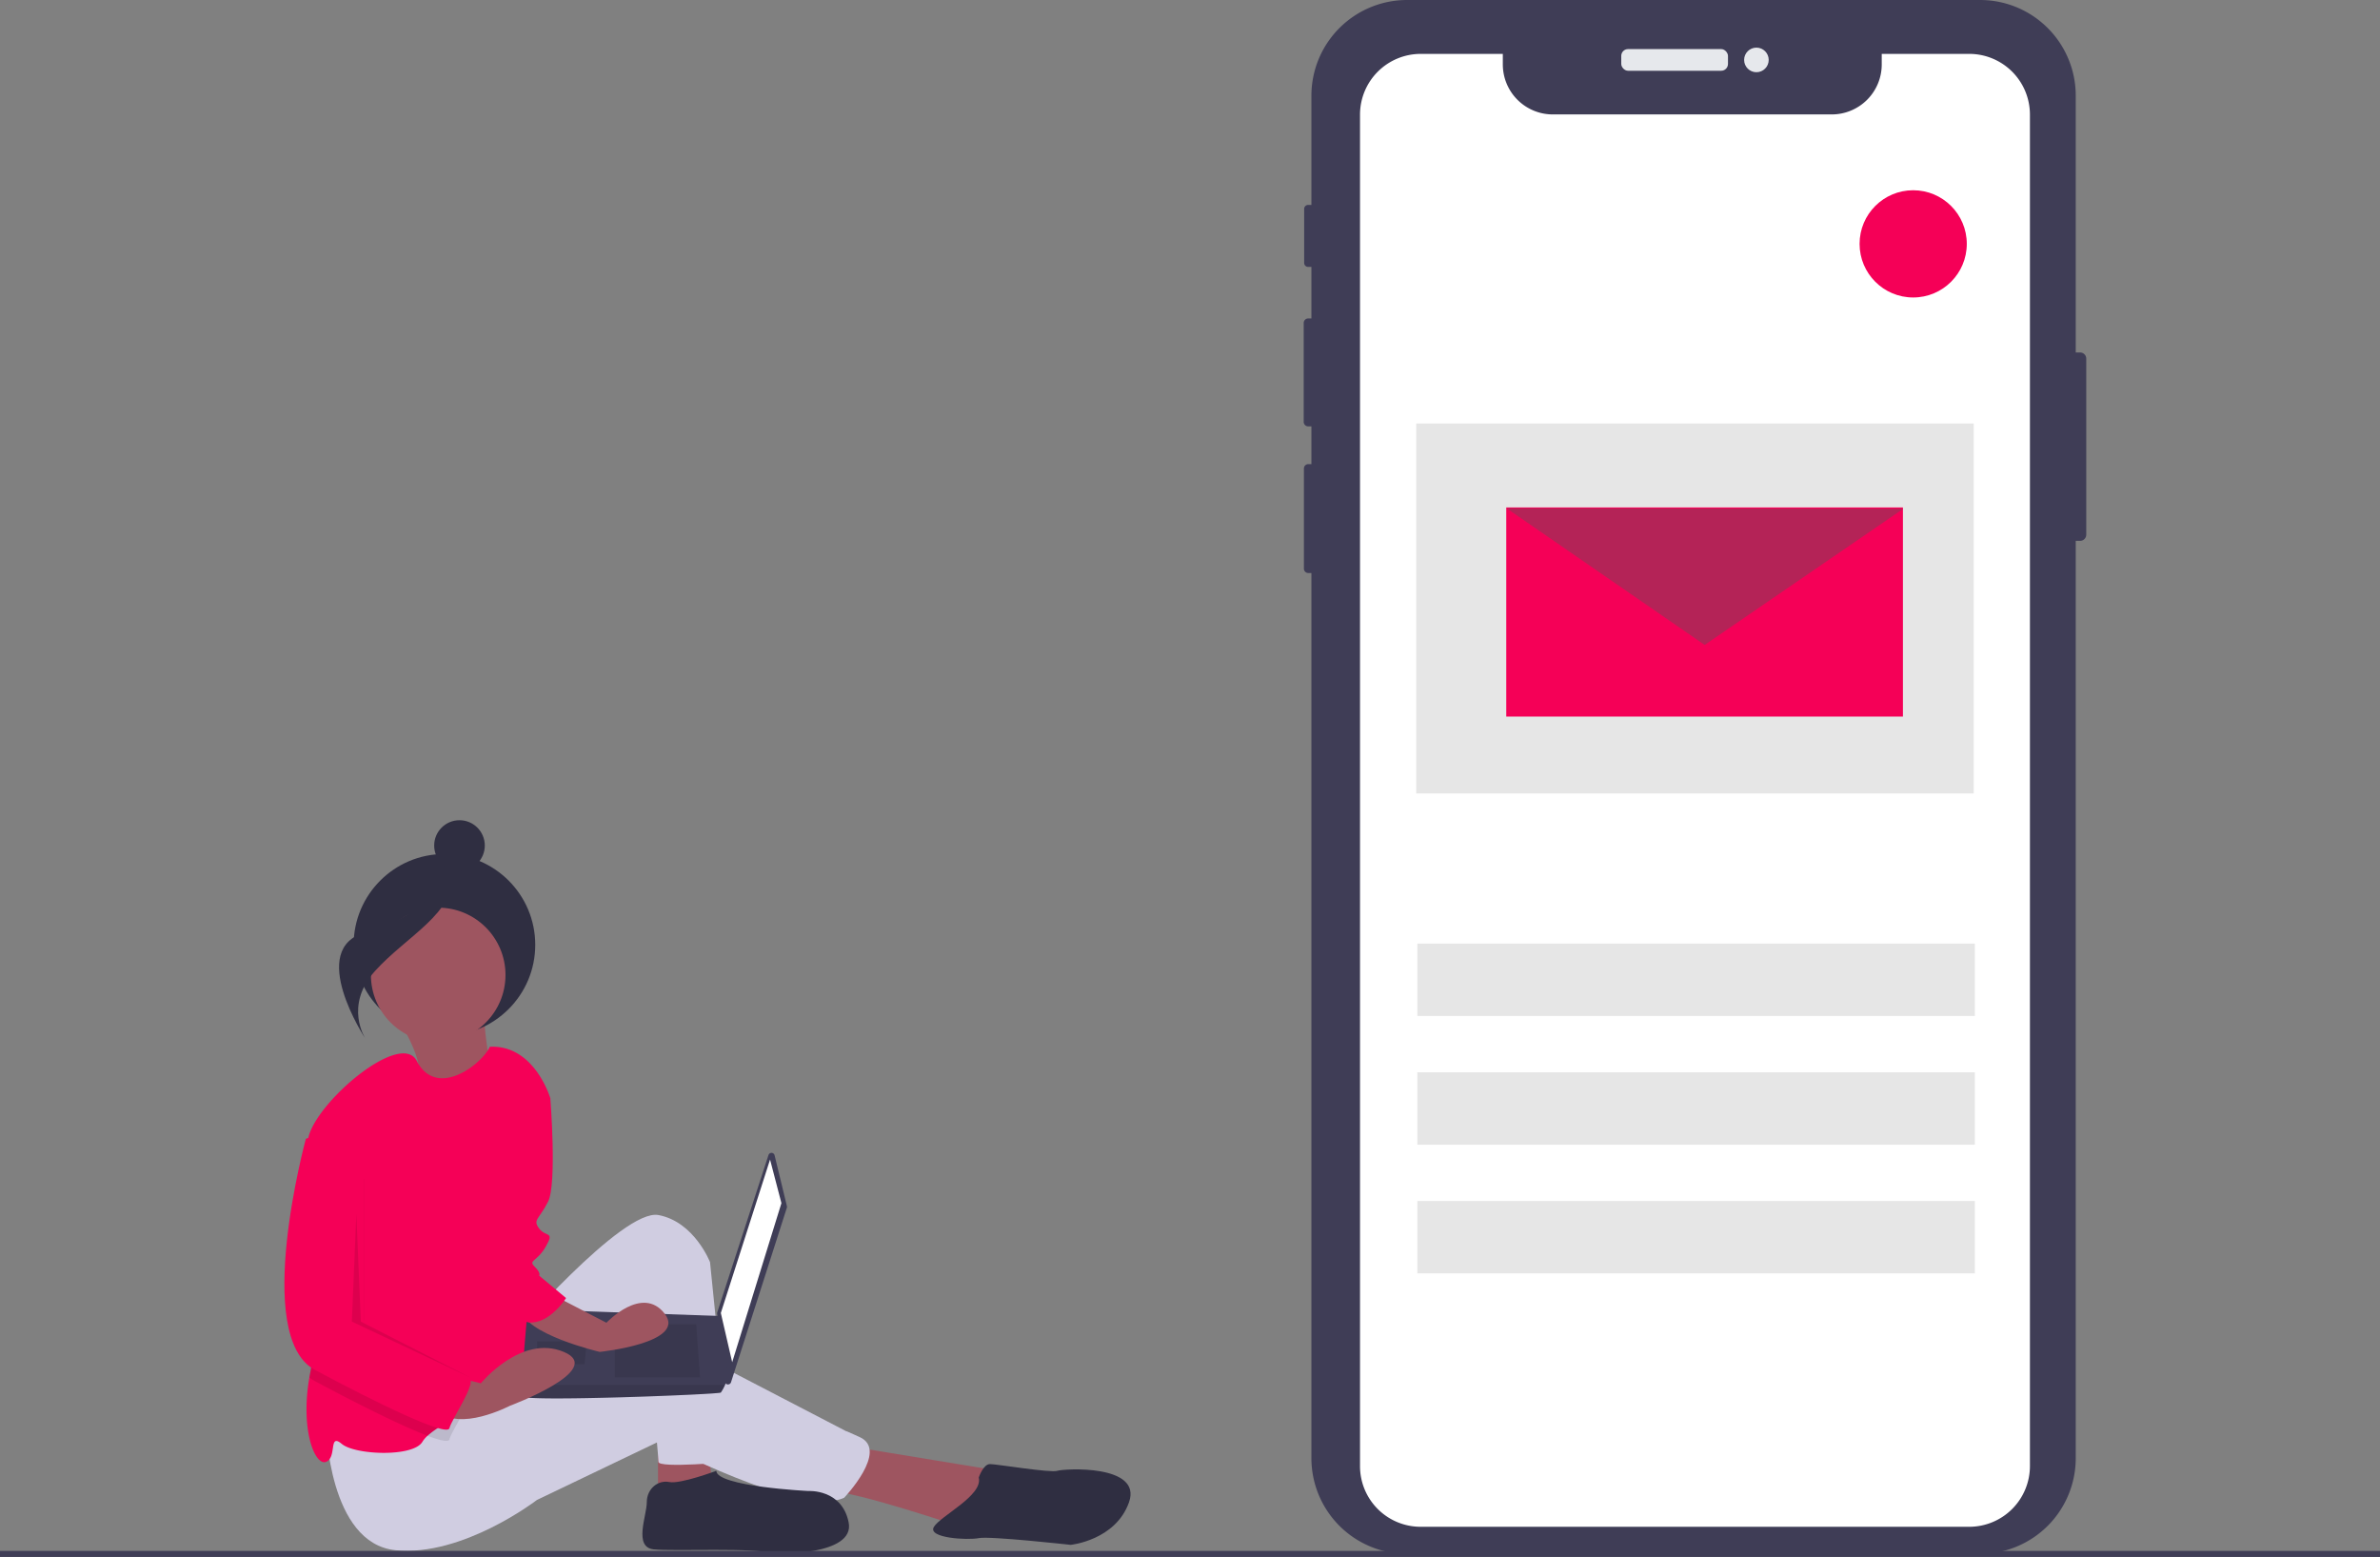 <svg width="888" height="580.723" xmlns="http://www.w3.org/2000/svg" xmlns:svg="http://www.w3.org/2000/svg" xmlns:se="http://svg-edit.googlecode.com" data-name="Layer 1">
 <rect width="100%" height="100%" fill="#808080" stroke="none"/>
 <title>mobile_development</title>
 <g class="layer">
  <title>Layer 1</title>
  <path d="m148.558,380.085s10.804,17.136 6.946,21.776s28.95,4.756 28.95,4.756s-4.928,-24.928 -3.478,-30.665l-32.418,4.133z" fill="#9e5560" id="svg_1"/>
  <circle cx="165.825" cy="352.416" r="33.88" fill="#2f2e41" id="svg_2"/>
  <polygon points="245.51 536.052 245.51 556.137 265.594 551.952 263.921 537.726 245.51 536.052" fill="#9e5560" id="svg_3"/>
  <path d="m316.642,539.4l56.069,9.205l-14.226,20.921s-39.332,-13.39 -49.374,-13.39s7.532,-16.737 7.532,-16.737z" fill="#9e5560" id="svg_4"/>
  <path d="m346.441,658.869s41.843,-48.537 55.232,-46.027s19.248,17.574 19.248,17.574l7.532,74.48s-26.779,2.51 -26.779,0s-5.021,-56.069 -5.021,-56.069s-39.332,87.033 -60.253,29.29l10.042,-19.248z" transform="translate(-156 -159.638)" fill="#d0cde1" id="svg_5"/>
  <path d="m277.656,691.506s0.837,43.843 25.942,46.353s52.722,-18.737 52.722,-18.737l45.19,-21.649s53.559,28.344 69.459,20.813c0,0 16.737,-17.574 5.858,-22.595s-0.837,0 -0.837,0l-64.438,-33.474s-12.553,-3.347 -34.311,5.858s-51.048,13.39 -51.048,13.39l-48.537,10.042z" transform="translate(-156 -159.638)" fill="#d0cde1" id="svg_6"/>
  <circle cx="163.498" cy="363.66" r="25.106" fill="#9e5560" id="svg_7"/>
  <path d="m355.483,593.594l-1.674,35.148s0.837,46.027 -6.695,49.374c-3.808,1.69 -11.457,5.088 -18.528,8.804c-5.306,2.778 -10.285,5.724 -13.063,8.26a9.368,9.368 0 0 0 -1.883,2.184c-3.347,5.858 -25.106,5.021 -30.127,0.837s-1.674,5.021 -5.858,6.695c-4.05,1.623 -9.666,-11.649 -6.226,-31.466c0.109,-0.661 0.234,-1.331 0.368,-2.008c3.841,-19.206 -2.193,-65.208 -1.264,-82.982a31.273,31.273 0 0 1 0.427,-4.05c2.511,-13.39 34.545,-40.638 40.537,-29.03c7.381,14.327 24.336,1.239 27.248,-5.281c16.737,-0.837 22.595,19.248 22.595,19.248l-5.858,24.269z" transform="translate(-156 -159.638)" fill="#f50057" id="svg_8"/>
  <path d="m423.268,708.243s-13.39,5.021 -17.574,4.184s-8.368,2.511 -8.368,7.532s-5.021,16.737 2.511,17.574s38.495,-0.837 45.19,1.674c0,0 30.127,0.837 27.616,-11.716s-15.063,-11.716 -15.063,-11.716s-34.311,-1.674 -34.311,-7.532z" transform="translate(-156 -159.638)" fill="#2f2e41" id="svg_9"/>
  <path d="m521.18,710.754s1.674,-5.021 4.184,-5.021s22.595,3.347 25.106,2.511s31.8,-2.511 26.779,11.716s-21.758,15.9 -21.758,15.9s-30.127,-3.347 -34.311,-2.511s-19.248,0 -16.737,-4.184s18.411,-11.716 16.737,-18.411z" transform="translate(-156 -159.638)" fill="#2f2e41" id="svg_10"/>
  <path d="m445.005,590.551l4.591,18.938a1.183,1.183 0 0 1 -0.023,0.639l-20.826,65.082a1.183,1.183 0 0 1 -2.302,-0.227l-2.881,-25.353a1.183,1.183 0 0 1 0.051,-0.5l19.116,-58.667a1.183,1.183 0 0 1 2.274,0.088z" transform="translate(-156 -159.638)" fill="#3f3d56" id="svg_11"/>
  <polygon points="287.316 432.512 291.555 448.761 273.186 508.105 268.947 489.737 287.316 432.512" fill="#fff" id="svg_12"/>
  <path d="m350.768,680.46c0.706,2.119 73.473,-0.706 74.18,-1.413a15.335,15.335 0 0 0 1.554,-2.826c0.664,-1.413 1.272,-2.826 1.272,-2.826l-2.826,-22.876l-72.06,-2.558s-1.802,19.386 -2.169,28.259a21.199,21.199 0 0 0 0.05,4.239z" transform="translate(-156 -159.638)" fill="#3f3d56" id="svg_13"/>
  <polygon points="259.763 493.975 261.176 513.757 229.385 513.757 229.385 493.975 259.763 493.975" opacity="0.1" id="svg_14"/>
  <polygon points="218.788 500.334 218.978 500.296 218.081 508.811 200.419 508.811 200.419 500.334 218.788 500.334" opacity="0.1" id="svg_15"/>
  <path d="m350.768,680.46c0.706,2.119 73.473,-0.706 74.18,-1.413a15.335,15.335 0 0 0 1.554,-2.826l-75.784,0a21.199,21.199 0 0 0 0.05,4.239z" transform="translate(-156 -159.638)" opacity="0.1" id="svg_16"/>
  <circle cx="171.439" cy="315.379" r="9.442" fill="#2f2e41" id="svg_17"/>
  <path d="m324.599,485.295s-9.647,16.046 -32.078,22.052s-0.183,39.715 -0.183,39.715s-8.09,-12.258 3.579,-25.239s30.448,-21.856 28.683,-36.529z" transform="translate(-156 -159.638)" fill="#2f2e41" id="svg_18"/>
  <path d="m328.587,686.92c-2.067,3.908 -4.494,7.967 -4.904,9.607c-0.276,1.113 -3.339,0.469 -8.159,-1.347c-9.666,-3.657 -26.419,-12.034 -42.052,-20.411a13.202,13.202 0 0 1 -2.042,-1.339c0.109,-0.661 0.234,-1.331 0.368,-2.008c3.841,-19.206 -2.193,-65.208 -1.264,-82.982l7.122,-2.377l14.226,13.39l0,56.906s36.822,20.084 39.332,21.758c1.28,0.854 -0.485,4.745 -2.628,8.804z" transform="translate(-156 -159.638)" opacity="0.1" id="svg_19"/>
  <path d="m166.009,512.62l13.39,3.347s15.063,-18.411 30.964,-11.716s-20.084,20.084 -20.084,20.084s-19.248,10.042 -26.779,1.674s2.511,-13.39 2.511,-13.39z" fill="#9e5560" id="svg_21"/>
  <path d="m203.667,481.657l22.595,11.716s13.39,-14.227 21.758,-3.347s-24.269,14.226 -24.269,14.226s-28.453,-6.695 -29.29,-15.9s9.205,-6.695 9.205,-6.695l0,0z" fill="#9e5560" id="svg_20"/>
  <path d="m351.299,561.794c0.837,0.837 10.042,7.532 10.042,7.532s2.511,31.8 -0.837,38.495s-5.858,6.695 -3.347,10.042s5.858,0.837 2.511,6.695s-6.695,5.021 -4.184,7.532s1.674,3.347 1.674,3.347l10.042,8.369s-6.161,9.813 -13.96,9.091s-14.493,-38.381 -14.493,-38.381l12.553,-52.722z" transform="translate(-156 -159.638)" fill="#f50057" id="svg_22"/>
  <path d="m277.656,581.878l-7.532,2.511s-20.084,73.643 3.347,86.196s49.374,25.106 50.211,21.758s10.042,-16.737 7.532,-18.411s-39.332,-21.758 -39.332,-21.758l0,-56.906l-14.226,-13.39z" transform="translate(-156 -159.638)" fill="#f50057" id="svg_23"/>
  <polygon points="132.953 452.785 131.28 492.954 175.633 513.876 134.627 492.954 132.953 452.785" opacity="0.1" id="svg_24"/>
  <path d="m934.4,293.398l0,65.68a2.296,2.296 0 0 1 -2.29,2.29l-1.63,0l0,342.15a35.702,35.702 0 0 1 -35.7,35.7l-213.79,0a35.693,35.693 0 0 1 -35.69,-35.7l0,-330.15l-1.18,0a1.618,1.618 0 0 1 -1.62,-1.61l0,-37.38a1.62,1.62 0 0 1 1.62,-1.62l1.18,0l0,-14.08l-1.19,0a1.696,1.696 0 0 1 -1.69,-1.7l0,-36.87a1.694,1.694 0 0 1 1.69,-1.69l1.19,0l0,-19.22l-1.21,0a1.498,1.498 0 0 1 -1.5,-1.5l0,-20.12a1.507,1.507 0 0 1 1.5,-1.51l1.21,0l0,-40.74a35.691,35.691 0 0 1 35.69,-35.69l213.79,0a35.7,35.7 0 0 1 35.7,35.69l0,95.78l1.63,0a2.296,2.296 0 0 1 2.29,2.29z" transform="translate(-156 -159.638)" fill="#3f3d56" id="svg_25"/>
  <rect x="604.903" y="18.307" width="39.823" height="8.086" rx="2.542" fill="#e6e8ec" id="svg_26"/>
  <circle cx="655.335" cy="22.35" r="4.587" fill="#e6e8ec" id="svg_27"/>
  <path d="m757.385,42.75l0,504.09a22.65,22.65 0 0 1 -22.65,22.64l-204.65,0a22.611,22.611 0 0 1 -22.65,-22.64l0,-504.09a22.649,22.649 0 0 1 22.65,-22.65l30.63,0l0,3.93a18.65,18.65 0 0 0 18.65,18.65l104.08,0a18.65,18.65 0 0 0 18.65,-18.65l0,-3.93l32.64,0a22.643,22.643 0 0 1 22.65,22.65z" fill="#fff" id="svg_28"/>
  <rect x="528.827" y="351.959" width="208" height="27" fill="#e6e6e6" id="svg_29"/>
  <rect x="528.827" y="399.959" width="208" height="27" fill="#e6e6e6" id="svg_30"/>
  <rect x="528.827" y="447.959" width="208" height="27" fill="#e6e6e6" id="svg_31"/>
  <circle cx="713.827" cy="90.959" r="20" fill="#f50057" id="svg_32"/>
  <rect x="528.41" y="157.959" width="208" height="138" fill="#e6e6e6" id="svg_33"/>
  <rect y="578.483" width="888" height="2.241" fill="#3f3d56" id="svg_38"/>
  <rect fill="#f50057" stroke-width="null" stroke-dasharray="null" stroke-linejoin="null" stroke-linecap="null" x="562" y="189.277" width="148" height="78" id="svg_39"/>
  <path fill="#b42357" stroke-width="null" stroke-dasharray="null" stroke-linejoin="null" stroke-linecap="null" d="m562.06,240.559l74,-50.879l74,50.879l-148,0z" id="svg_42" transform="rotate(-179.918 636.06 215.119)"/>
 </g>
</svg>